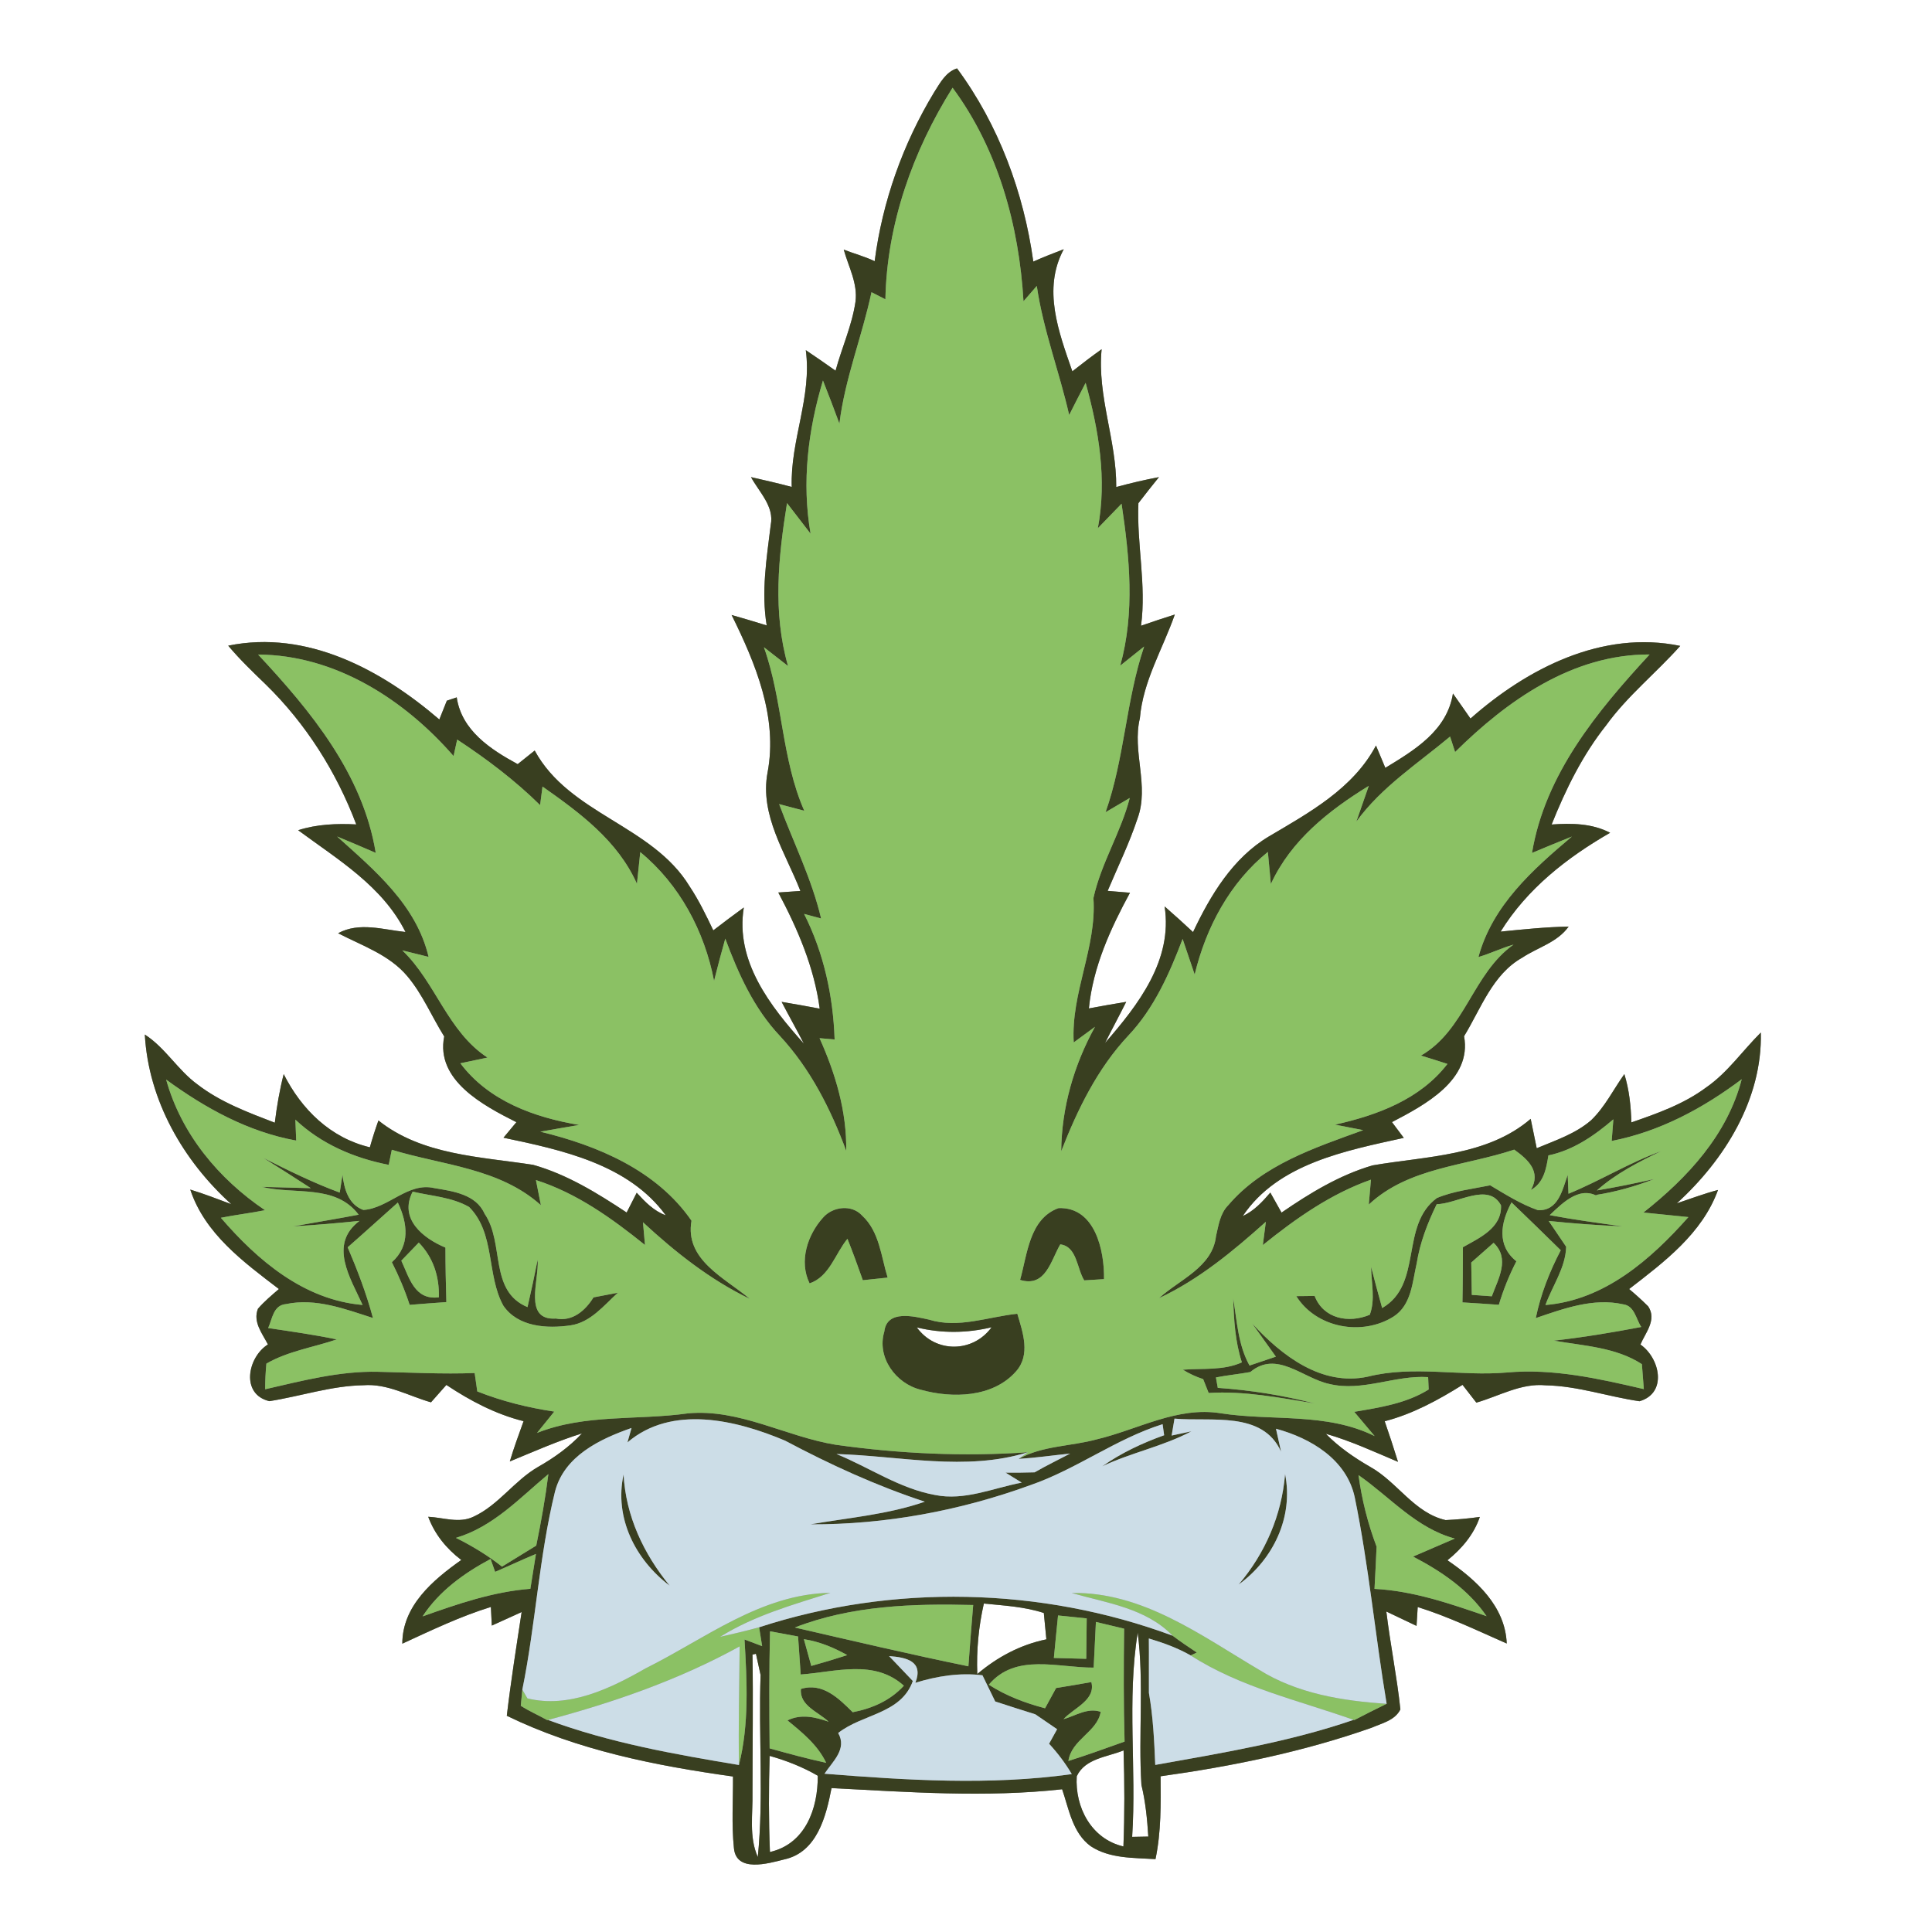 <?xml version="1.0" encoding="UTF-8" ?>
<!DOCTYPE svg PUBLIC "-//W3C//DTD SVG 1.1//EN" "http://www.w3.org/Graphics/SVG/1.1/DTD/svg11.dtd">
<svg width="250pt" height="250pt" viewBox="0 0 250 250" version="1.1" xmlns="http://www.w3.org/2000/svg">
<rect x="0" y="0" width="250" height="250" fill="#808080" stroke="none"/>
<g id="#ffffffff">
<path fill="#ffffff" opacity="1.00" d=" M 0.00 0.00 L 250.00 0.00 L 250.00 250.00 L 0.00 250.00 L 0.00 0.00 M 120.87 11.95 C 116.84 18.61 114.18 26.08 113.18 33.80 C 111.89 33.18 110.50 32.82 109.18 32.30 C 109.79 34.51 111.01 36.67 110.70 39.04 C 110.25 42.12 108.93 44.98 108.12 47.97 C 106.85 47.06 105.56 46.18 104.27 45.31 C 105.09 51.34 102.25 57.00 102.45 63.01 C 100.71 62.54 98.94 62.14 97.18 61.74 C 98.24 63.69 100.22 65.54 99.73 67.94 C 99.20 72.25 98.49 76.59 99.21 80.93 C 97.70 80.46 96.19 80.01 94.67 79.58 C 97.77 85.85 100.68 92.83 99.32 99.97 C 98.29 105.50 101.66 110.37 103.57 115.29 C 102.85 115.34 101.42 115.44 100.71 115.49 C 103.22 120.21 105.36 125.18 106.07 130.52 C 104.43 130.21 102.78 129.91 101.14 129.64 C 102.08 131.45 103.09 133.23 104.02 135.05 C 99.68 130.20 95.11 124.39 96.25 117.43 C 94.91 118.40 93.60 119.39 92.30 120.39 C 91.37 118.44 90.43 116.49 89.23 114.69 C 84.42 106.78 73.67 105.37 69.19 97.12 C 68.46 97.71 67.72 98.30 66.99 98.88 C 63.49 96.98 59.73 94.53 59.10 90.24 C 58.78 90.35 58.14 90.56 57.82 90.67 C 57.58 91.28 57.09 92.49 56.85 93.10 C 49.36 86.67 39.72 81.46 29.53 83.55 C 31.03 85.34 32.72 86.96 34.40 88.58 C 39.59 93.65 43.54 99.90 46.10 106.68 C 43.57 106.55 41.01 106.65 38.58 107.43 C 43.72 111.23 49.50 114.66 52.47 120.60 C 49.58 120.30 46.50 119.27 43.75 120.76 C 46.85 122.37 50.37 123.54 52.70 126.31 C 54.68 128.65 55.86 131.53 57.48 134.12 C 56.35 139.80 62.57 143.07 66.82 145.21 C 66.40 145.71 65.57 146.72 65.15 147.22 C 72.71 148.81 81.32 150.64 86.15 157.26 C 84.60 156.70 83.47 155.52 82.39 154.34 C 82.07 154.98 81.42 156.26 81.09 156.90 C 77.31 154.40 73.39 151.97 68.99 150.73 C 62.17 149.67 54.61 149.49 48.97 144.99 C 48.56 146.13 48.19 147.29 47.86 148.46 C 42.77 147.25 39.01 143.56 36.71 138.99 C 36.18 141.06 35.82 143.16 35.56 145.28 C 32.09 143.94 28.54 142.63 25.56 140.33 C 23.00 138.47 21.41 135.59 18.74 133.87 C 19.21 142.38 23.69 150.18 29.93 155.82 C 28.17 155.16 26.41 154.48 24.62 153.93 C 26.51 159.65 31.51 163.30 36.09 166.80 C 35.15 167.61 34.19 168.41 33.38 169.35 C 32.70 171.05 33.93 172.54 34.67 173.97 C 32.03 175.63 31.11 180.43 34.86 181.31 C 38.92 180.67 42.87 179.32 47.02 179.25 C 50.11 179.00 52.88 180.64 55.77 181.46 C 56.26 180.90 57.26 179.78 57.76 179.21 C 60.84 181.26 64.14 183.00 67.75 183.90 C 67.13 185.63 66.49 187.35 65.97 189.11 C 69.06 187.84 72.11 186.48 75.31 185.48 C 73.67 187.23 71.72 188.63 69.64 189.81 C 66.56 191.58 64.52 194.76 61.27 196.26 C 59.41 197.16 57.34 196.36 55.41 196.27 C 56.25 198.54 57.77 200.40 59.69 201.86 C 56.03 204.45 52.06 207.79 52.06 212.69 C 55.82 210.96 59.56 209.16 63.52 207.94 C 63.55 208.55 63.61 209.75 63.64 210.35 C 64.93 209.77 66.22 209.19 67.50 208.60 C 66.82 213.07 66.11 217.53 65.58 222.02 C 74.73 226.48 84.84 228.48 94.85 229.88 C 94.87 232.97 94.65 236.07 94.97 239.14 C 95.26 242.34 99.39 241.14 101.47 240.61 C 105.73 239.69 106.89 235.05 107.60 231.38 C 117.54 231.89 127.51 232.63 137.44 231.53 C 138.32 234.10 138.79 237.19 141.14 238.90 C 143.60 240.52 146.70 240.39 149.52 240.57 C 150.26 237.05 150.21 233.43 150.18 229.85 C 159.43 228.56 168.66 226.68 177.48 223.57 C 178.83 222.98 180.49 222.63 181.21 221.20 C 180.76 216.95 179.90 212.77 179.39 208.53 C 180.69 209.15 181.99 209.77 183.30 210.39 C 183.34 209.78 183.42 208.56 183.45 207.95 C 187.42 209.19 191.17 211.00 194.97 212.67 C 194.78 207.84 191.01 204.43 187.30 201.90 C 189.15 200.40 190.71 198.58 191.49 196.29 C 190.02 196.50 188.54 196.63 187.06 196.70 C 182.98 195.76 180.81 191.76 177.30 189.81 C 175.22 188.61 173.24 187.25 171.56 185.53 C 174.78 186.45 177.82 187.86 180.90 189.16 C 180.36 187.40 179.78 185.65 179.18 183.91 C 182.80 182.97 186.10 181.17 189.25 179.20 C 189.70 179.77 190.60 180.92 191.04 181.50 C 194.00 180.65 196.84 178.95 200.02 179.26 C 204.16 179.34 208.09 180.73 212.15 181.32 C 215.80 180.26 214.79 175.73 212.27 173.98 C 212.93 172.43 214.42 170.78 213.28 169.05 C 212.49 168.26 211.66 167.51 210.81 166.80 C 215.36 163.29 220.27 159.61 222.31 153.98 C 220.49 154.46 218.75 155.12 216.98 155.71 C 223.17 150.08 228.06 142.21 227.85 133.61 C 225.48 135.96 223.55 138.80 220.77 140.72 C 217.88 142.87 214.46 144.08 211.10 145.24 C 211.04 143.13 210.82 141.01 210.19 138.99 C 208.77 140.98 207.68 143.24 205.90 144.95 C 203.88 146.71 201.28 147.56 198.85 148.58 C 198.59 147.31 198.33 146.05 198.07 144.78 C 192.43 149.62 184.55 149.60 177.61 150.80 C 173.33 152.05 169.48 154.40 165.83 156.91 C 165.47 156.26 164.74 154.97 164.38 154.32 C 163.36 155.51 162.27 156.69 160.81 157.36 C 165.37 150.55 174.18 148.89 181.65 147.24 C 181.27 146.73 180.50 145.71 180.12 145.20 C 184.36 142.99 190.49 139.74 189.45 134.09 C 191.64 130.51 193.12 126.09 196.98 123.92 C 199.00 122.58 201.51 121.96 202.98 119.90 C 200.04 119.95 197.11 120.26 194.18 120.55 C 197.60 115.01 202.78 110.96 208.35 107.76 C 205.99 106.53 203.36 106.51 200.78 106.69 C 202.60 102.14 204.78 97.70 207.84 93.85 C 210.60 90.03 214.31 87.08 217.42 83.58 C 207.34 81.49 197.63 86.49 190.28 92.98 C 189.53 91.89 188.77 90.82 188.01 89.74 C 187.25 94.54 183.05 97.06 179.26 99.36 C 178.95 98.64 178.35 97.19 178.05 96.47 C 175.10 102.05 169.40 105.16 164.17 108.25 C 159.52 111.03 156.64 115.83 154.38 120.61 C 153.17 119.48 151.94 118.37 150.70 117.29 C 151.78 124.25 147.27 130.05 143.00 134.95 C 143.89 133.17 144.84 131.42 145.73 129.64 C 144.11 129.90 142.51 130.19 140.90 130.49 C 141.43 125.13 143.68 120.20 146.22 115.52 C 145.50 115.46 144.05 115.34 143.33 115.28 C 144.64 112.17 146.13 109.13 147.19 105.93 C 148.76 101.68 146.46 97.26 147.50 92.94 C 147.90 88.14 150.46 83.98 152.02 79.52 C 150.55 79.98 149.10 80.47 147.65 80.97 C 148.36 75.67 147.08 70.40 147.31 65.11 C 148.18 63.98 149.06 62.86 149.97 61.74 C 148.10 62.09 146.26 62.53 144.44 63.02 C 144.49 56.98 141.96 51.26 142.55 45.19 C 141.26 46.11 140.00 47.07 138.76 48.05 C 137.00 42.97 134.87 37.42 137.65 32.25 C 136.32 32.76 135.01 33.27 133.71 33.85 C 132.47 24.90 129.22 16.13 123.84 8.85 C 122.37 9.32 121.65 10.74 120.87 11.95 Z" />
<path fill="#ffffff" opacity="1.00" d=" M 118.64 171.77 C 121.83 172.55 125.12 172.52 128.31 171.75 C 125.89 175.07 121.06 175.11 118.64 171.77 Z" />
<path fill="#ffffff" opacity="1.00" d=" M 126.46 216.62 C 126.34 213.55 126.63 210.49 127.31 207.50 C 129.91 207.76 132.57 207.90 135.07 208.72 C 135.15 209.57 135.32 211.28 135.40 212.13 C 132.05 212.82 129.05 214.42 126.46 216.62 Z" />
<path fill="#ffffff" opacity="1.00" d=" M 146.50 237.69 C 147.08 228.90 145.81 219.96 147.22 211.26 C 148.05 217.80 147.29 224.40 147.70 230.97 C 148.23 233.16 148.45 235.40 148.59 237.65 C 148.07 237.66 147.02 237.68 146.50 237.69 Z" />
<path fill="#ffffff" opacity="1.00" d=" M 97.37 214.10 L 97.82 214.00 C 97.97 214.69 98.27 216.06 98.42 216.75 C 98.14 224.60 98.84 232.48 98.06 240.30 C 96.89 237.68 97.43 234.75 97.37 231.98 C 97.37 226.02 97.47 220.06 97.37 214.10 Z" />
<path fill="#ffffff" opacity="1.00" d=" M 139.33 229.85 C 140.40 227.53 143.30 227.36 145.39 226.50 C 145.52 230.64 145.53 234.79 145.37 238.93 C 141.23 237.97 139.08 233.87 139.33 229.85 Z" />
<path fill="#ffffff" opacity="1.00" d=" M 99.59 227.21 C 101.76 227.82 103.87 228.65 105.82 229.78 C 105.85 234.03 104.22 238.60 99.63 239.65 C 99.46 235.50 99.47 231.35 99.59 227.21 Z" />
</g>
<g id="#393f20ff">
<path fill="#393f20" opacity="1.00" d=" M 120.87 11.95 C 121.65 10.74 122.37 9.32 123.84 8.85 C 129.22 16.13 132.47 24.90 133.71 33.85 C 135.01 33.27 136.32 32.76 137.65 32.25 C 134.87 37.42 137.00 42.97 138.76 48.05 C 140.00 47.07 141.26 46.11 142.55 45.19 C 141.96 51.26 144.49 56.98 144.44 63.02 C 146.26 62.53 148.10 62.09 149.97 61.74 C 149.06 62.86 148.18 63.98 147.31 65.11 C 147.08 70.40 148.36 75.67 147.65 80.97 C 149.10 80.47 150.55 79.98 152.02 79.52 C 150.46 83.98 147.90 88.14 147.50 92.94 C 146.46 97.26 148.76 101.68 147.19 105.93 C 146.13 109.13 144.64 112.17 143.33 115.28 C 144.05 115.34 145.50 115.46 146.22 115.52 C 143.68 120.20 141.43 125.13 140.90 130.49 C 142.51 130.19 144.11 129.90 145.73 129.64 C 144.84 131.42 143.89 133.17 143.00 134.95 C 147.27 130.05 151.78 124.25 150.70 117.29 C 151.94 118.37 153.17 119.48 154.38 120.61 C 156.64 115.83 159.52 111.03 164.17 108.25 C 169.40 105.16 175.10 102.05 178.05 96.47 C 178.35 97.19 178.95 98.64 179.26 99.36 C 183.05 97.06 187.25 94.54 188.01 89.74 C 188.77 90.82 189.53 91.89 190.28 92.98 C 197.63 86.49 207.34 81.49 217.42 83.58 C 214.31 87.08 210.60 90.03 207.84 93.85 C 204.78 97.70 202.60 102.14 200.78 106.69 C 203.36 106.51 205.99 106.53 208.35 107.76 C 202.78 110.96 197.60 115.01 194.18 120.55 C 197.11 120.26 200.04 119.95 202.98 119.90 C 201.51 121.96 199.00 122.58 196.98 123.92 C 193.12 126.09 191.64 130.51 189.45 134.09 C 190.49 139.74 184.36 142.99 180.12 145.20 C 180.50 145.71 181.27 146.73 181.65 147.24 C 174.18 148.89 165.37 150.55 160.81 157.36 C 162.27 156.69 163.36 155.51 164.38 154.32 C 164.74 154.97 165.47 156.26 165.83 156.91 C 169.48 154.40 173.33 152.05 177.61 150.80 C 184.55 149.60 192.43 149.62 198.07 144.78 C 198.33 146.05 198.59 147.31 198.85 148.58 C 201.28 147.56 203.88 146.71 205.90 144.95 C 207.68 143.24 208.77 140.98 210.19 138.99 C 210.82 141.01 211.04 143.13 211.10 145.24 C 214.46 144.08 217.88 142.87 220.77 140.72 C 223.55 138.80 225.48 135.96 227.85 133.61 C 228.06 142.21 223.17 150.08 216.98 155.71 C 218.75 155.12 220.49 154.46 222.31 153.98 C 220.27 159.61 215.36 163.29 210.81 166.80 C 211.66 167.51 212.49 168.26 213.28 169.05 C 214.42 170.78 212.93 172.43 212.27 173.98 C 214.79 175.73 215.80 180.26 212.15 181.32 C 208.09 180.73 204.16 179.34 200.02 179.26 C 196.84 178.95 194.00 180.65 191.04 181.50 C 190.60 180.92 189.70 179.77 189.25 179.20 C 186.10 181.17 182.80 182.97 179.18 183.91 C 179.78 185.65 180.36 187.40 180.90 189.16 C 177.82 187.86 174.78 186.45 171.56 185.53 C 173.24 187.25 175.22 188.61 177.30 189.81 C 180.81 191.76 182.98 195.76 187.06 196.70 C 188.54 196.63 190.02 196.50 191.49 196.29 C 190.71 198.58 189.15 200.40 187.30 201.90 C 191.01 204.43 194.78 207.84 194.97 212.67 C 191.17 211.00 187.42 209.19 183.45 207.95 C 183.42 208.56 183.34 209.78 183.30 210.39 C 181.99 209.77 180.69 209.15 179.39 208.53 C 179.90 212.77 180.76 216.95 181.21 221.20 C 180.49 222.63 178.83 222.98 177.48 223.57 C 168.66 226.68 159.43 228.56 150.18 229.85 C 150.21 233.43 150.26 237.05 149.52 240.57 C 146.70 240.39 143.60 240.52 141.14 238.90 C 138.79 237.19 138.32 234.10 137.44 231.53 C 127.51 232.63 117.54 231.89 107.60 231.38 C 106.89 235.05 105.73 239.69 101.47 240.61 C 99.39 241.14 95.26 242.34 94.97 239.14 C 94.65 236.07 94.87 232.97 94.85 229.88 C 84.84 228.48 74.73 226.48 65.58 222.02 C 66.11 217.53 66.82 213.07 67.50 208.60 C 66.22 209.19 64.93 209.77 63.64 210.35 C 63.61 209.75 63.55 208.55 63.52 207.94 C 59.56 209.16 55.82 210.96 52.06 212.69 C 52.06 207.79 56.03 204.45 59.69 201.86 C 57.77 200.40 56.25 198.54 55.41 196.27 C 57.34 196.36 59.41 197.16 61.27 196.26 C 64.52 194.76 66.56 191.58 69.64 189.81 C 71.72 188.63 73.67 187.23 75.31 185.48 C 72.11 186.48 69.06 187.84 65.97 189.11 C 66.49 187.35 67.13 185.63 67.75 183.90 C 64.14 183.00 60.84 181.26 57.76 179.21 C 57.26 179.78 56.26 180.90 55.77 181.46 C 52.88 180.64 50.11 179.00 47.02 179.25 C 42.87 179.32 38.92 180.67 34.86 181.31 C 31.11 180.43 32.03 175.63 34.67 173.97 C 33.93 172.54 32.70 171.05 33.38 169.35 C 34.19 168.41 35.15 167.61 36.09 166.80 C 31.51 163.30 26.51 159.65 24.62 153.93 C 26.41 154.48 28.17 155.16 29.93 155.82 C 23.69 150.18 19.21 142.38 18.74 133.87 C 21.41 135.59 23.00 138.47 25.56 140.33 C 28.54 142.63 32.09 143.94 35.56 145.28 C 35.82 143.16 36.18 141.06 36.71 138.99 C 39.01 143.56 42.77 147.25 47.86 148.46 C 48.19 147.29 48.56 146.13 48.97 144.99 C 54.61 149.49 62.17 149.67 68.99 150.73 C 73.39 151.97 77.31 154.40 81.09 156.90 C 81.42 156.26 82.07 154.98 82.39 154.34 C 83.47 155.52 84.60 156.70 86.15 157.26 C 81.32 150.64 72.71 148.81 65.15 147.22 C 65.57 146.72 66.40 145.71 66.82 145.21 C 62.57 143.07 56.35 139.80 57.48 134.12 C 55.86 131.53 54.68 128.65 52.70 126.31 C 50.37 123.54 46.85 122.37 43.75 120.76 C 46.50 119.27 49.58 120.30 52.47 120.60 C 49.50 114.66 43.72 111.23 38.58 107.43 C 41.01 106.65 43.57 106.55 46.10 106.68 C 43.54 99.90 39.59 93.65 34.40 88.58 C 32.72 86.96 31.03 85.34 29.53 83.55 C 39.72 81.46 49.36 86.67 56.85 93.10 C 57.09 92.49 57.58 91.28 57.82 90.67 C 58.14 90.56 58.78 90.35 59.10 90.24 C 59.73 94.53 63.49 96.98 66.99 98.88 C 67.72 98.30 68.46 97.71 69.19 97.12 C 73.67 105.37 84.42 106.78 89.23 114.69 C 90.43 116.49 91.37 118.44 92.30 120.39 C 93.60 119.39 94.91 118.40 96.25 117.43 C 95.11 124.39 99.68 130.20 104.02 135.05 C 103.09 133.23 102.08 131.45 101.14 129.64 C 102.78 129.91 104.43 130.21 106.07 130.52 C 105.36 125.18 103.22 120.21 100.71 115.49 C 101.42 115.44 102.85 115.34 103.57 115.29 C 101.66 110.37 98.29 105.50 99.32 99.97 C 100.68 92.83 97.77 85.85 94.67 79.58 C 96.19 80.01 97.70 80.46 99.21 80.93 C 98.49 76.59 99.20 72.25 99.73 67.94 C 100.22 65.54 98.24 63.69 97.18 61.74 C 98.94 62.14 100.71 62.54 102.45 63.01 C 102.25 57.00 105.09 51.34 104.27 45.31 C 105.56 46.18 106.85 47.06 108.12 47.97 C 108.93 44.98 110.25 42.12 110.70 39.04 C 111.01 36.67 109.79 34.51 109.18 32.30 C 110.50 32.82 111.89 33.18 113.18 33.80 C 114.18 26.08 116.84 18.61 120.87 11.95 M 123.26 11.35 C 118.12 19.55 114.76 28.99 114.57 38.73 C 114.12 38.50 113.22 38.04 112.77 37.81 C 111.56 43.52 109.33 48.99 108.62 54.82 C 107.93 52.95 107.23 51.09 106.49 49.24 C 104.56 55.67 103.73 62.41 104.89 69.06 C 103.87 67.74 102.86 66.42 101.84 65.10 C 100.71 72.09 99.98 79.26 101.97 86.18 C 100.92 85.37 99.88 84.56 98.85 83.75 C 101.31 90.64 101.11 98.18 104.07 104.91 C 103.25 104.70 101.63 104.27 100.82 104.05 C 102.65 108.98 105.04 113.71 106.25 118.85 C 105.70 118.70 104.60 118.40 104.05 118.26 C 106.60 123.31 107.81 128.88 108.00 134.51 C 107.51 134.47 106.53 134.39 106.05 134.34 C 108.12 138.94 109.58 143.84 109.50 148.92 C 107.50 143.53 104.87 138.31 100.93 134.06 C 97.56 130.50 95.54 126.00 93.85 121.46 C 93.34 123.27 92.86 125.09 92.40 126.92 C 91.16 120.50 87.94 114.44 82.85 110.26 C 82.74 111.29 82.52 113.34 82.42 114.36 C 79.93 108.79 75.04 105.18 70.20 101.78 C 70.13 102.38 69.97 103.58 69.89 104.18 C 66.63 100.97 62.98 98.21 59.16 95.70 C 59.04 96.24 58.81 97.30 58.69 97.83 C 52.33 90.52 43.38 84.75 33.40 84.70 C 40.23 92.02 46.95 100.16 48.62 110.36 C 46.96 109.65 45.30 108.93 43.62 108.24 C 48.51 112.64 53.87 117.10 55.46 123.82 C 54.33 123.54 53.19 123.26 52.06 122.98 C 56.39 127.13 57.91 133.47 63.08 136.85 C 62.20 137.03 60.45 137.41 59.57 137.59 C 63.23 142.47 69.15 144.60 74.95 145.57 C 73.27 145.85 71.60 146.14 69.92 146.44 C 77.36 148.24 84.98 151.44 89.48 157.96 C 88.58 163.03 93.79 165.35 97.02 168.07 C 91.88 165.59 87.37 162.02 83.20 158.16 C 83.27 158.90 83.40 160.36 83.46 161.10 C 79.17 157.65 74.64 154.39 69.35 152.70 C 69.56 153.78 69.77 154.86 69.99 155.95 C 64.62 151.13 57.27 150.79 50.70 148.78 C 50.60 149.27 50.40 150.24 50.30 150.73 C 45.82 149.86 41.56 148.03 38.22 144.88 C 38.25 145.56 38.30 146.91 38.33 147.59 C 32.10 146.46 26.55 143.39 21.50 139.70 C 23.46 146.75 28.30 152.55 34.29 156.60 C 32.40 156.98 30.48 157.20 28.58 157.58 C 33.33 163.10 39.35 168.22 46.92 168.86 C 45.36 165.40 42.47 161.03 46.52 157.98 C 43.66 158.28 40.80 158.52 37.93 158.69 C 40.75 158.18 43.59 157.72 46.41 157.18 C 43.38 153.18 38.15 154.63 33.88 153.58 C 35.99 153.63 38.10 153.70 40.22 153.75 C 38.19 152.42 36.14 151.13 34.09 149.84 C 37.32 151.46 40.56 153.07 43.96 154.32 C 44.05 153.75 44.23 152.59 44.32 152.02 C 44.54 153.85 45.08 155.86 47.02 156.57 C 50.29 156.35 52.78 152.94 56.20 153.74 C 58.59 154.14 61.59 154.53 62.70 157.05 C 65.33 160.87 63.23 167.05 68.26 169.14 C 68.73 167.10 69.17 165.06 69.57 163.01 C 69.79 165.61 67.66 170.90 71.93 170.62 C 74.09 171.04 75.75 169.58 76.80 167.88 C 77.85 167.67 78.90 167.49 79.95 167.28 C 78.13 168.93 76.42 171.12 73.83 171.50 C 70.80 171.94 67.03 171.73 65.13 168.95 C 62.93 164.95 64.11 159.60 60.70 156.18 C 58.48 154.91 55.84 154.77 53.40 154.20 C 51.59 157.71 54.72 160.22 57.64 161.44 C 57.64 163.79 57.69 166.14 57.76 168.49 C 56.18 168.60 54.59 168.72 53.01 168.85 C 52.39 166.95 51.61 165.11 50.71 163.33 C 53.11 161.19 52.74 158.27 51.48 155.61 C 49.31 157.54 47.17 159.49 44.99 161.40 C 46.26 164.38 47.42 167.41 48.26 170.55 C 44.65 169.39 40.85 167.93 37.00 168.75 C 35.36 168.89 35.24 170.66 34.70 171.85 C 37.67 172.29 40.64 172.71 43.58 173.32 C 40.55 174.35 37.28 174.83 34.47 176.45 C 34.37 177.55 34.31 178.66 34.31 179.77 C 39.12 178.67 43.97 177.39 48.94 177.51 C 53.10 177.60 57.26 177.83 61.42 177.67 C 61.50 178.27 61.68 179.46 61.76 180.05 C 64.97 181.32 68.31 182.15 71.72 182.66 C 71.16 183.35 70.04 184.73 69.49 185.42 C 75.74 182.94 82.50 183.81 89.01 182.89 C 95.70 182.27 101.69 185.90 108.13 186.95 C 116.38 188.11 124.70 188.50 133.01 187.92 C 124.96 190.43 116.46 188.39 108.24 188.15 C 112.50 189.89 116.40 192.62 120.99 193.45 C 124.81 194.23 128.52 192.55 132.21 191.85 C 131.69 191.53 130.64 190.88 130.12 190.56 C 131.37 190.57 132.62 190.56 133.88 190.52 C 135.38 189.65 136.95 188.90 138.48 188.09 C 136.25 188.32 134.04 188.64 131.81 188.78 C 134.93 187.05 138.59 187.17 141.96 186.24 C 147.26 184.98 152.35 181.96 157.98 182.88 C 164.63 183.91 171.64 182.74 177.88 185.83 C 177.00 184.78 176.12 183.73 175.24 182.69 C 178.54 182.13 181.98 181.61 184.87 179.80 C 184.85 179.40 184.82 178.60 184.80 178.20 C 180.49 177.92 176.29 180.13 172.00 179.08 C 168.54 178.33 165.21 174.68 161.79 177.54 C 160.31 177.81 158.81 177.95 157.34 178.24 C 157.40 178.58 157.52 179.25 157.58 179.59 C 161.79 179.88 165.98 180.54 170.08 181.60 C 165.55 180.87 161.01 179.96 156.40 180.25 C 156.22 179.81 155.87 178.91 155.69 178.46 C 154.77 178.16 153.89 177.75 153.06 177.24 C 155.61 177.04 158.30 177.37 160.70 176.29 C 159.83 173.62 159.66 170.81 159.58 168.03 C 160.07 170.96 160.21 174.05 161.69 176.70 C 162.55 176.42 164.25 175.84 165.10 175.55 C 164.07 174.12 163.05 172.69 162.03 171.26 C 165.82 175.39 171.01 179.43 176.99 178.14 C 182.93 176.65 188.99 178.13 195.00 177.60 C 201.00 177.06 206.91 178.40 212.71 179.75 C 212.62 178.68 212.54 177.60 212.46 176.52 C 209.10 174.33 204.92 174.15 201.07 173.48 C 204.86 173.05 208.63 172.43 212.38 171.71 C 211.70 170.70 211.51 168.97 210.05 168.78 C 206.18 167.91 202.35 169.33 198.73 170.56 C 199.36 167.48 200.51 164.56 201.96 161.78 C 199.84 159.71 197.73 157.63 195.59 155.59 C 194.19 158.18 193.64 161.15 196.22 163.21 C 195.29 165.01 194.53 166.90 193.95 168.84 C 192.37 168.73 190.81 168.62 189.24 168.53 C 189.29 166.15 189.29 163.77 189.30 161.39 C 191.44 160.18 194.36 158.90 194.23 155.97 C 192.60 152.92 188.58 155.79 185.91 155.82 C 184.73 158.25 183.74 160.80 183.32 163.48 C 182.76 165.90 182.65 168.87 180.33 170.36 C 176.28 172.92 170.34 171.87 167.74 167.72 C 168.53 167.70 169.32 167.72 170.11 167.69 C 171.25 170.65 174.50 171.28 177.25 170.13 C 177.99 168.15 177.44 165.99 177.42 163.93 C 177.88 165.71 178.35 167.49 178.85 169.26 C 184.17 166.19 181.11 158.56 185.94 155.02 C 188.13 154.11 190.52 153.85 192.83 153.38 C 194.83 154.57 196.81 155.83 199.02 156.60 C 201.66 156.70 202.17 153.96 202.86 152.03 C 202.89 152.64 202.94 153.86 202.96 154.47 C 207.04 152.80 210.81 150.46 214.96 148.95 C 212.03 150.37 209.10 151.85 206.64 154.04 C 209.12 153.63 211.59 153.12 214.04 152.57 C 211.60 153.52 209.08 154.23 206.50 154.63 L 207.15 155.07 C 204.64 153.21 202.32 155.53 200.53 157.24 C 203.66 157.83 206.81 158.25 209.97 158.69 C 206.77 158.56 203.58 158.32 200.40 157.99 C 200.96 158.82 202.09 160.49 202.66 161.33 C 202.59 164.04 200.88 166.38 199.98 168.87 C 207.63 168.24 213.62 162.97 218.48 157.49 C 216.54 157.29 214.60 157.10 212.66 156.90 C 218.36 152.40 223.51 146.86 225.38 139.65 C 220.36 143.42 214.77 146.43 208.55 147.64 C 208.61 146.94 208.71 145.54 208.77 144.84 C 206.31 146.95 203.58 148.84 200.36 149.51 C 200.09 151.23 199.76 153.06 198.10 153.98 C 199.44 151.62 197.77 150.07 195.94 148.76 C 189.57 150.90 182.29 151.04 177.12 155.87 C 177.19 155.07 177.33 153.46 177.40 152.65 C 172.19 154.48 167.67 157.68 163.41 161.11 C 163.51 160.35 163.71 158.85 163.80 158.10 C 159.58 161.88 155.15 165.56 149.98 167.98 C 152.63 165.57 156.90 163.97 157.35 159.96 C 157.68 158.56 157.87 157.03 158.93 155.96 C 163.40 150.71 170.13 148.52 176.40 146.24 C 175.49 146.06 173.66 145.71 172.75 145.53 C 178.21 144.31 183.77 142.26 187.30 137.67 C 186.16 137.30 185.01 136.94 183.87 136.59 C 189.60 133.31 190.56 125.98 195.85 122.23 C 194.31 122.67 192.85 123.39 191.31 123.84 C 193.12 117.16 198.33 112.53 203.40 108.25 C 201.67 108.94 199.95 109.65 198.24 110.37 C 199.94 100.17 206.67 92.05 213.46 84.69 C 203.53 84.64 195.06 90.61 188.29 97.31 C 188.13 96.81 187.80 95.81 187.64 95.31 C 183.45 98.81 178.77 101.83 175.51 106.31 C 176.04 104.77 176.58 103.23 177.12 101.69 C 171.95 104.87 167.05 108.73 164.45 114.39 C 164.36 113.35 164.16 111.28 164.06 110.24 C 159.13 114.23 156.06 120.00 154.59 126.10 C 154.07 124.57 153.55 123.03 153.03 121.50 C 151.32 125.99 149.34 130.48 146.00 134.01 C 142.00 138.28 139.43 143.57 137.32 148.97 C 137.37 143.31 138.97 137.81 141.69 132.87 C 140.78 133.55 139.86 134.22 138.94 134.89 C 138.56 128.47 141.93 122.61 141.49 116.21 C 142.47 111.72 145.04 107.73 146.19 103.26 C 145.40 103.72 143.84 104.64 143.06 105.10 C 145.52 98.14 145.69 90.65 148.05 83.66 C 147.02 84.48 145.99 85.31 144.96 86.13 C 146.87 79.25 146.17 72.14 145.13 65.18 C 144.10 66.23 143.08 67.29 142.06 68.35 C 143.26 62.02 142.18 55.66 140.48 49.54 C 139.76 50.92 139.05 52.31 138.35 53.70 C 137.08 48.10 134.99 42.70 134.16 37.00 C 133.59 37.66 133.01 38.32 132.44 38.98 C 131.87 29.20 129.15 19.30 123.26 11.35 M 51.93 163.13 C 52.96 165.33 53.64 168.28 56.79 167.87 C 56.86 165.19 56.07 162.72 54.19 160.79 C 53.63 161.38 52.50 162.54 51.93 163.13 M 190.38 163.37 C 190.40 164.76 190.43 166.16 190.45 167.56 C 191.10 167.60 192.39 167.69 193.04 167.74 C 193.86 165.49 195.44 162.88 193.27 160.82 C 192.31 161.67 191.34 162.52 190.38 163.37 M 81.19 186.65 L 81.72 184.78 C 77.62 186.21 73.02 188.40 71.82 193.00 C 69.75 201.42 69.32 210.15 67.59 218.64 C 67.52 219.34 67.45 220.03 67.39 220.73 C 68.49 221.43 69.69 221.96 70.83 222.59 L 70.91 222.56 C 78.88 225.51 87.27 227.00 95.62 228.39 C 96.95 223.08 96.66 217.56 96.34 212.15 C 96.91 212.37 98.05 212.80 98.62 213.01 C 98.52 212.40 98.33 211.18 98.23 210.57 C 115.50 204.94 134.72 205.34 151.74 211.66 C 152.75 212.43 153.81 213.13 154.87 213.84 C 154.67 213.94 154.27 214.12 154.07 214.21 C 152.37 213.24 150.53 212.58 148.66 212.02 C 148.69 214.36 148.65 216.71 148.67 219.06 C 149.21 222.14 149.36 225.26 149.49 228.38 C 158.13 226.83 166.83 225.41 175.15 222.55 L 175.24 222.58 C 176.63 221.86 178.02 221.15 179.43 220.47 C 177.94 211.58 177.12 202.57 175.30 193.74 C 174.25 188.85 169.60 186.09 165.11 184.88 C 165.28 185.62 165.60 187.11 165.77 187.85 C 163.38 182.52 156.67 184.00 151.98 183.57 C 151.89 184.12 151.71 185.21 151.61 185.76 L 154.17 185.21 C 150.51 187.16 146.38 187.96 142.63 189.74 C 145.08 188.01 147.82 186.73 150.64 185.72 C 150.59 185.37 150.49 184.65 150.44 184.29 C 144.41 186.18 139.31 190.11 133.35 192.17 C 124.25 195.49 114.55 197.29 104.86 197.25 C 109.82 196.39 114.88 195.98 119.67 194.32 C 113.40 192.26 107.41 189.51 101.59 186.42 C 95.28 183.75 86.94 181.73 81.19 186.65 M 58.99 199.00 C 61.10 200.04 63.11 201.27 64.96 202.72 C 66.44 201.82 67.91 200.91 69.39 200.00 C 70.02 196.93 70.57 193.85 70.96 190.75 C 67.23 193.86 63.81 197.58 58.99 199.00 M 175.79 190.88 C 176.22 194.05 177.00 197.15 178.13 200.14 C 178.04 201.96 177.97 203.78 177.86 205.60 C 182.89 205.86 187.64 207.51 192.36 209.13 C 189.99 205.68 186.50 203.32 182.85 201.42 C 184.65 200.64 186.45 199.87 188.25 199.09 C 183.24 197.74 179.89 193.73 175.79 190.88 M 64.07 203.40 C 63.92 202.98 63.63 202.15 63.48 201.73 C 60.06 203.56 56.84 205.86 54.68 209.16 C 59.21 207.55 63.79 205.97 68.63 205.59 C 68.87 204.09 69.11 202.58 69.35 201.08 C 67.57 201.82 65.84 202.64 64.07 203.40 M 102.85 210.60 C 110.33 212.32 117.79 214.08 125.31 215.62 C 125.50 212.97 125.71 210.33 125.93 207.69 C 118.18 207.49 110.16 207.75 102.85 210.60 M 126.46 216.62 C 129.05 214.42 132.05 212.82 135.40 212.13 C 135.32 211.28 135.15 209.57 135.07 208.72 C 132.57 207.90 129.91 207.76 127.31 207.50 C 126.63 210.49 126.34 213.55 126.46 216.62 M 136.91 209.04 C 136.72 210.87 136.55 212.70 136.37 214.54 C 137.76 214.57 139.16 214.61 140.56 214.65 C 140.58 212.91 140.60 211.16 140.62 209.42 C 139.38 209.29 138.14 209.17 136.91 209.04 M 141.81 209.88 C 141.71 211.84 141.62 213.82 141.52 215.79 C 136.92 215.82 131.43 213.86 127.95 218.00 C 130.18 219.44 132.67 220.38 135.23 221.05 C 135.59 220.39 136.30 219.09 136.66 218.43 C 138.18 218.19 139.70 217.93 141.22 217.66 C 141.82 220.00 138.93 221.01 137.62 222.46 C 139.18 222.02 140.74 220.93 142.43 221.51 C 141.99 224.13 138.65 225.08 138.25 227.87 C 140.69 227.10 143.10 226.22 145.52 225.36 C 145.38 220.49 145.40 215.62 145.46 210.75 C 144.24 210.46 143.02 210.17 141.81 209.88 M 99.64 211.09 C 99.52 216.14 99.54 221.19 99.59 226.24 C 102.02 226.91 104.44 227.58 106.91 228.11 C 105.81 225.80 103.83 224.20 101.90 222.62 C 103.65 221.75 105.49 222.18 107.22 222.79 C 105.92 221.52 103.43 220.73 103.64 218.55 C 106.45 217.68 108.53 219.77 110.34 221.56 C 112.85 221.08 115.21 220.05 116.96 218.13 C 113.12 214.68 108.16 216.34 103.61 216.68 C 103.49 215.04 103.38 213.40 103.27 211.76 C 102.06 211.54 100.85 211.32 99.64 211.09 M 104.02 212.11 C 104.26 212.97 104.74 214.71 104.98 215.57 C 106.54 215.14 108.09 214.67 109.63 214.17 C 107.88 213.19 106.01 212.41 104.02 212.11 M 146.50 237.69 C 147.02 237.68 148.07 237.66 148.59 237.65 C 148.45 235.40 148.23 233.16 147.70 230.97 C 147.29 224.40 148.05 217.80 147.22 211.26 C 145.81 219.96 147.08 228.90 146.50 237.69 M 97.37 214.10 C 97.47 220.06 97.37 226.02 97.37 231.98 C 97.43 234.75 96.89 237.68 98.06 240.30 C 98.84 232.48 98.14 224.60 98.42 216.75 C 98.27 216.06 97.97 214.69 97.82 214.00 L 97.37 214.10 M 115.05 214.30 C 116.07 215.38 117.09 216.45 118.12 217.52 C 116.60 221.80 111.60 221.76 108.46 224.25 C 109.65 226.33 107.74 227.93 106.69 229.52 C 117.32 230.36 128.10 231.05 138.69 229.57 C 137.85 228.15 136.86 226.84 135.75 225.64 C 136.09 225.01 136.44 224.38 136.79 223.76 C 135.84 223.12 134.91 222.47 133.97 221.83 C 132.24 221.29 130.51 220.74 128.78 220.17 C 128.22 219.04 127.67 217.91 127.13 216.78 C 124.19 216.42 121.27 216.88 118.45 217.75 C 119.53 214.98 117.33 214.46 115.05 214.30 M 139.33 229.85 C 139.08 233.87 141.23 237.97 145.37 238.93 C 145.53 234.79 145.52 230.64 145.39 226.50 C 143.30 227.36 140.40 227.53 139.33 229.85 M 99.59 227.21 C 99.47 231.35 99.46 235.50 99.63 239.65 C 104.22 238.60 105.85 234.03 105.82 229.78 C 103.87 228.65 101.76 227.82 99.59 227.21 Z" />
<path fill="#393f20" opacity="1.00" d=" M 106.50 157.56 C 107.75 156.12 110.23 155.81 111.57 157.31 C 113.79 159.35 114.02 162.59 114.86 165.32 C 113.79 165.44 112.72 165.55 111.65 165.66 C 111.02 163.86 110.36 162.07 109.66 160.30 C 108.06 162.24 107.35 165.18 104.76 166.07 C 103.36 163.21 104.48 159.80 106.50 157.56 Z" />
<path fill="#393f20" opacity="1.00" d=" M 132.00 165.62 C 132.94 162.31 133.19 157.71 136.97 156.33 C 141.70 156.15 142.92 161.81 142.86 165.52 C 142.22 165.56 140.94 165.64 140.30 165.68 C 139.33 164.14 139.38 161.30 137.20 161.02 C 135.96 163.14 135.31 166.63 132.00 165.62 Z" />
<path fill="#393f20" opacity="1.00" d=" M 114.43 172.30 C 114.76 169.43 118.29 170.34 120.22 170.76 C 124.02 171.94 127.85 170.39 131.64 170.00 C 132.35 172.40 133.39 175.31 131.47 177.46 C 128.48 180.86 123.21 180.97 119.14 179.83 C 115.91 179.04 113.42 175.64 114.43 172.30 M 118.64 171.77 C 121.06 175.11 125.89 175.07 128.31 171.75 C 125.12 172.52 121.83 172.55 118.64 171.77 Z" />
<path fill="#393f20" opacity="1.00" d=" M 80.69 190.79 C 80.98 196.19 83.28 201.05 86.66 205.19 C 82.22 201.84 79.46 196.41 80.69 190.79 Z" />
<path fill="#393f20" opacity="1.00" d=" M 160.28 205.04 C 163.73 200.97 165.85 196.07 166.29 190.74 C 167.40 196.30 164.76 201.79 160.28 205.04 Z" />
</g>
<g id="#8bc164ff">
<path fill="#8bc164" opacity="1.00" d=" M 123.26 11.35 C 129.15 19.30 131.87 29.20 132.44 38.98 C 133.01 38.32 133.59 37.66 134.16 37.00 C 134.99 42.70 137.08 48.10 138.35 53.70 C 139.05 52.31 139.76 50.92 140.48 49.54 C 142.18 55.66 143.26 62.02 142.06 68.35 C 143.08 67.29 144.10 66.23 145.13 65.18 C 146.17 72.14 146.87 79.25 144.96 86.13 C 145.99 85.31 147.02 84.48 148.05 83.66 C 145.69 90.65 145.52 98.14 143.06 105.10 C 143.84 104.64 145.40 103.72 146.19 103.26 C 145.04 107.73 142.47 111.72 141.49 116.21 C 141.93 122.61 138.56 128.47 138.94 134.89 C 139.86 134.22 140.78 133.55 141.69 132.87 C 138.97 137.81 137.37 143.31 137.32 148.97 C 139.43 143.57 142.00 138.28 146.00 134.01 C 149.34 130.48 151.32 125.99 153.03 121.50 C 153.55 123.03 154.07 124.57 154.59 126.10 C 156.06 120.00 159.13 114.23 164.06 110.24 C 164.16 111.28 164.36 113.35 164.45 114.39 C 167.05 108.73 171.95 104.87 177.12 101.69 C 176.58 103.23 176.04 104.77 175.51 106.31 C 178.77 101.83 183.45 98.81 187.64 95.31 C 187.80 95.81 188.13 96.81 188.29 97.31 C 195.06 90.61 203.53 84.64 213.46 84.69 C 206.67 92.05 199.94 100.17 198.24 110.37 C 199.95 109.65 201.67 108.94 203.40 108.25 C 198.33 112.53 193.12 117.16 191.31 123.84 C 192.85 123.39 194.31 122.67 195.85 122.23 C 190.56 125.98 189.60 133.31 183.87 136.59 C 185.01 136.94 186.16 137.30 187.30 137.67 C 183.77 142.26 178.21 144.31 172.75 145.53 C 173.66 145.71 175.49 146.06 176.40 146.24 C 170.13 148.52 163.40 150.71 158.93 155.96 C 157.87 157.03 157.68 158.56 157.35 159.96 C 156.90 163.97 152.63 165.57 149.98 167.98 C 155.15 165.56 159.58 161.88 163.80 158.10 C 163.71 158.85 163.51 160.35 163.41 161.11 C 167.67 157.68 172.19 154.48 177.40 152.65 C 177.33 153.46 177.19 155.07 177.12 155.87 C 182.29 151.04 189.57 150.90 195.94 148.76 C 197.77 150.07 199.44 151.62 198.10 153.98 C 199.76 153.06 200.09 151.23 200.36 149.51 C 203.58 148.84 206.31 146.95 208.77 144.84 C 208.71 145.54 208.61 146.94 208.55 147.64 C 214.77 146.43 220.36 143.42 225.38 139.65 C 223.51 146.86 218.36 152.40 212.66 156.90 C 214.60 157.10 216.54 157.29 218.48 157.49 C 213.62 162.97 207.63 168.24 199.98 168.87 C 200.88 166.38 202.59 164.04 202.66 161.33 C 202.09 160.49 200.96 158.82 200.40 157.99 C 203.58 158.32 206.77 158.56 209.97 158.69 C 206.81 158.25 203.66 157.83 200.53 157.24 C 202.32 155.53 204.64 153.21 207.15 155.07 L 206.50 154.63 C 209.08 154.23 211.60 153.52 214.04 152.57 C 211.59 153.12 209.12 153.63 206.64 154.04 C 209.10 151.85 212.03 150.37 214.96 148.95 C 210.81 150.46 207.04 152.80 202.96 154.47 C 202.94 153.86 202.89 152.64 202.86 152.03 C 202.17 153.96 201.66 156.70 199.02 156.60 C 196.81 155.83 194.83 154.57 192.83 153.38 C 190.52 153.85 188.13 154.11 185.94 155.02 C 181.11 158.56 184.17 166.19 178.85 169.26 C 178.35 167.49 177.88 165.71 177.42 163.93 C 177.44 165.99 177.99 168.15 177.25 170.13 C 174.50 171.28 171.25 170.65 170.11 167.69 C 169.32 167.72 168.53 167.70 167.74 167.72 C 170.34 171.87 176.28 172.92 180.33 170.36 C 182.65 168.87 182.76 165.90 183.32 163.48 C 183.74 160.80 184.73 158.25 185.91 155.82 C 188.58 155.79 192.60 152.92 194.23 155.97 C 194.36 158.90 191.44 160.18 189.30 161.39 C 189.29 163.77 189.29 166.15 189.24 168.53 C 190.81 168.62 192.37 168.73 193.95 168.84 C 194.53 166.90 195.29 165.01 196.22 163.21 C 193.64 161.15 194.19 158.18 195.59 155.59 C 197.73 157.63 199.84 159.71 201.96 161.78 C 200.51 164.56 199.36 167.48 198.73 170.56 C 202.35 169.33 206.18 167.91 210.05 168.78 C 211.51 168.97 211.70 170.70 212.38 171.71 C 208.63 172.43 204.86 173.05 201.07 173.48 C 204.92 174.15 209.10 174.33 212.46 176.52 C 212.54 177.60 212.62 178.68 212.71 179.75 C 206.91 178.40 201.00 177.06 195.00 177.60 C 188.99 178.13 182.93 176.65 176.99 178.14 C 171.01 179.43 165.82 175.39 162.03 171.26 C 163.05 172.69 164.07 174.12 165.10 175.55 C 164.25 175.84 162.55 176.42 161.69 176.70 C 160.21 174.05 160.07 170.96 159.58 168.03 C 159.66 170.81 159.83 173.62 160.70 176.29 C 158.30 177.37 155.61 177.04 153.06 177.24 C 153.89 177.75 154.77 178.16 155.69 178.46 C 155.87 178.91 156.22 179.81 156.40 180.25 C 161.01 179.96 165.55 180.87 170.08 181.60 C 165.98 180.54 161.79 179.88 157.58 179.59 C 157.52 179.25 157.40 178.58 157.34 178.24 C 158.81 177.95 160.31 177.81 161.79 177.54 C 165.21 174.68 168.54 178.33 172.00 179.08 C 176.29 180.13 180.49 177.92 184.80 178.20 C 184.82 178.60 184.85 179.40 184.87 179.80 C 181.98 181.61 178.54 182.13 175.24 182.69 C 176.12 183.73 177.00 184.78 177.88 185.83 C 171.64 182.74 164.63 183.91 157.98 182.88 C 152.35 181.96 147.26 184.98 141.96 186.24 C 138.59 187.17 134.93 187.05 131.81 188.78 L 133.01 187.92 C 124.70 188.50 116.38 188.11 108.13 186.95 C 101.69 185.90 95.70 182.27 89.01 182.89 C 82.50 183.81 75.74 182.94 69.49 185.42 C 70.04 184.73 71.16 183.35 71.72 182.66 C 68.31 182.15 64.97 181.32 61.76 180.05 C 61.68 179.46 61.50 178.27 61.42 177.67 C 57.26 177.83 53.10 177.60 48.94 177.51 C 43.97 177.39 39.12 178.67 34.31 179.77 C 34.31 178.66 34.37 177.55 34.47 176.45 C 37.28 174.83 40.55 174.35 43.58 173.32 C 40.64 172.71 37.67 172.29 34.70 171.85 C 35.24 170.66 35.36 168.89 37.00 168.75 C 40.85 167.93 44.65 169.39 48.26 170.55 C 47.42 167.41 46.26 164.38 44.99 161.40 C 47.17 159.49 49.31 157.54 51.48 155.61 C 52.74 158.27 53.11 161.19 50.71 163.33 C 51.61 165.11 52.39 166.95 53.01 168.85 C 54.59 168.72 56.18 168.60 57.76 168.49 C 57.69 166.14 57.64 163.79 57.64 161.44 C 54.72 160.22 51.59 157.71 53.40 154.20 C 55.84 154.77 58.48 154.91 60.70 156.18 C 64.11 159.60 62.93 164.95 65.13 168.95 C 67.03 171.73 70.80 171.94 73.83 171.50 C 76.42 171.12 78.13 168.93 79.95 167.28 C 78.90 167.49 77.85 167.67 76.80 167.88 C 75.75 169.58 74.09 171.04 71.93 170.62 C 67.66 170.90 69.79 165.61 69.57 163.01 C 69.17 165.06 68.73 167.10 68.26 169.14 C 63.23 167.05 65.33 160.87 62.70 157.05 C 61.59 154.53 58.59 154.14 56.20 153.74 C 52.78 152.94 50.29 156.35 47.02 156.57 C 45.08 155.86 44.54 153.85 44.32 152.02 C 44.23 152.59 44.05 153.75 43.96 154.32 C 40.56 153.07 37.32 151.46 34.09 149.84 C 36.14 151.13 38.19 152.42 40.22 153.75 C 38.10 153.70 35.99 153.63 33.88 153.58 C 38.15 154.63 43.38 153.18 46.41 157.18 C 43.59 157.72 40.75 158.18 37.93 158.69 C 40.80 158.52 43.66 158.28 46.52 157.98 C 42.47 161.03 45.36 165.40 46.92 168.86 C 39.35 168.22 33.33 163.10 28.58 157.58 C 30.48 157.20 32.40 156.98 34.29 156.60 C 28.30 152.55 23.46 146.75 21.50 139.70 C 26.55 143.39 32.10 146.46 38.33 147.59 C 38.30 146.91 38.25 145.56 38.22 144.88 C 41.56 148.03 45.82 149.86 50.30 150.73 C 50.40 150.24 50.60 149.27 50.70 148.78 C 57.27 150.79 64.62 151.13 69.99 155.95 C 69.77 154.86 69.56 153.78 69.35 152.70 C 74.64 154.39 79.17 157.65 83.46 161.10 C 83.40 160.36 83.27 158.90 83.20 158.16 C 87.37 162.02 91.88 165.59 97.02 168.07 C 93.79 165.35 88.58 163.03 89.48 157.96 C 84.98 151.44 77.36 148.24 69.92 146.44 C 71.60 146.14 73.27 145.85 74.95 145.57 C 69.15 144.60 63.23 142.47 59.57 137.59 C 60.45 137.41 62.20 137.03 63.08 136.85 C 57.91 133.47 56.39 127.13 52.06 122.98 C 53.19 123.26 54.33 123.54 55.46 123.82 C 53.87 117.10 48.51 112.64 43.62 108.24 C 45.30 108.93 46.96 109.65 48.62 110.36 C 46.95 100.16 40.23 92.02 33.40 84.70 C 43.38 84.75 52.33 90.52 58.69 97.83 C 58.81 97.30 59.04 96.24 59.16 95.70 C 62.98 98.21 66.63 100.97 69.89 104.18 C 69.97 103.58 70.13 102.38 70.20 101.78 C 75.04 105.18 79.93 108.79 82.42 114.36 C 82.52 113.34 82.74 111.29 82.85 110.26 C 87.94 114.44 91.16 120.50 92.40 126.92 C 92.86 125.09 93.34 123.27 93.85 121.46 C 95.54 126.00 97.56 130.50 100.93 134.06 C 104.87 138.31 107.50 143.53 109.50 148.92 C 109.58 143.84 108.12 138.94 106.05 134.34 C 106.53 134.39 107.51 134.47 108.00 134.51 C 107.81 128.88 106.60 123.31 104.05 118.26 C 104.60 118.40 105.70 118.70 106.25 118.85 C 105.04 113.71 102.65 108.98 100.82 104.05 C 101.63 104.27 103.25 104.70 104.07 104.91 C 101.11 98.18 101.31 90.64 98.85 83.75 C 99.88 84.56 100.92 85.37 101.97 86.18 C 99.98 79.26 100.71 72.09 101.84 65.10 C 102.86 66.42 103.87 67.74 104.89 69.06 C 103.73 62.41 104.56 55.67 106.49 49.24 C 107.23 51.09 107.93 52.95 108.62 54.82 C 109.33 48.99 111.56 43.52 112.77 37.81 C 113.22 38.04 114.12 38.50 114.57 38.73 C 114.76 28.99 118.12 19.55 123.26 11.35 M 106.50 157.56 C 104.48 159.80 103.36 163.21 104.76 166.07 C 107.35 165.18 108.06 162.24 109.66 160.30 C 110.36 162.07 111.02 163.86 111.65 165.66 C 112.72 165.55 113.79 165.44 114.86 165.32 C 114.02 162.59 113.79 159.35 111.57 157.31 C 110.23 155.81 107.75 156.12 106.50 157.56 M 132.00 165.62 C 135.31 166.63 135.96 163.14 137.20 161.02 C 139.38 161.30 139.33 164.14 140.30 165.68 C 140.94 165.64 142.22 165.56 142.86 165.52 C 142.92 161.81 141.70 156.15 136.97 156.33 C 133.19 157.71 132.94 162.31 132.00 165.62 M 114.43 172.30 C 113.42 175.64 115.91 179.04 119.14 179.83 C 123.21 180.97 128.48 180.86 131.47 177.46 C 133.39 175.31 132.35 172.40 131.64 170.00 C 127.85 170.39 124.02 171.94 120.22 170.76 C 118.29 170.34 114.76 169.43 114.43 172.30 Z" />
<path fill="#8bc164" opacity="1.00" d=" M 51.93 163.13 C 52.50 162.54 53.63 161.38 54.19 160.79 C 56.07 162.72 56.86 165.19 56.79 167.87 C 53.64 168.28 52.96 165.33 51.93 163.13 Z" />
<path fill="#8bc164" opacity="1.00" d=" M 190.38 163.37 C 191.34 162.52 192.31 161.67 193.27 160.82 C 195.44 162.88 193.86 165.49 193.04 167.74 C 192.39 167.69 191.10 167.60 190.45 167.56 C 190.43 166.16 190.40 164.76 190.38 163.37 Z" />
<path fill="#8bc164" opacity="1.00" d=" M 58.99 199.00 C 63.81 197.58 67.23 193.86 70.96 190.75 C 70.57 193.85 70.02 196.93 69.39 200.00 C 67.91 200.91 66.44 201.82 64.96 202.72 C 63.11 201.27 61.10 200.04 58.99 199.00 Z" />
<path fill="#8bc164" opacity="1.00" d=" M 175.79 190.88 C 179.89 193.73 183.24 197.74 188.25 199.09 C 186.45 199.87 184.65 200.64 182.85 201.42 C 186.50 203.32 189.99 205.68 192.36 209.13 C 187.64 207.51 182.89 205.86 177.86 205.60 C 177.97 203.78 178.04 201.96 178.13 200.14 C 177.00 197.15 176.22 194.05 175.79 190.88 Z" />
<path fill="#8bc164" opacity="1.00" d=" M 64.07 203.40 C 65.84 202.64 67.57 201.82 69.35 201.08 C 69.11 202.58 68.87 204.09 68.63 205.59 C 63.79 205.97 59.21 207.55 54.68 209.16 C 56.84 205.86 60.06 203.56 63.48 201.73 C 63.63 202.15 63.92 202.98 64.07 203.40 Z" />
<path fill="#8bc164" opacity="1.00" d=" M 83.53 215.89 C 91.24 212.06 98.45 206.26 107.46 206.11 C 102.57 207.66 97.57 209.06 93.18 211.81 C 94.87 211.43 96.56 211.03 98.23 210.57 C 98.33 211.18 98.52 212.40 98.62 213.01 C 98.05 212.80 96.91 212.37 96.34 212.15 C 96.66 217.56 96.95 223.08 95.62 228.39 C 95.54 223.27 95.66 218.16 95.71 213.04 C 87.90 217.35 79.50 220.26 70.91 222.56 L 70.83 222.59 C 69.69 221.96 68.49 221.43 67.39 220.73 C 67.45 220.03 67.52 219.34 67.59 218.64 C 67.75 218.92 68.09 219.49 68.25 219.77 C 73.59 221.09 78.96 218.51 83.53 215.89 Z" />
<path fill="#8bc164" opacity="1.00" d=" M 138.66 206.13 C 147.84 205.96 155.38 211.61 162.91 216.06 C 167.85 219.15 173.71 220.10 179.43 220.47 C 178.02 221.15 176.63 221.86 175.24 222.58 L 175.15 222.55 C 168.03 220.02 160.52 218.36 154.07 214.21 C 154.27 214.12 154.67 213.94 154.87 213.84 C 153.81 213.13 152.75 212.43 151.74 211.66 C 148.27 208.08 143.22 207.43 138.66 206.13 Z" />
<path fill="#8bc164" opacity="1.00" d=" M 102.85 210.60 C 110.16 207.75 118.18 207.49 125.93 207.69 C 125.71 210.33 125.50 212.97 125.31 215.62 C 117.79 214.08 110.33 212.32 102.85 210.60 Z" />
<path fill="#8bc164" opacity="1.00" d=" M 136.91 209.04 C 138.14 209.17 139.38 209.29 140.62 209.42 C 140.60 211.16 140.58 212.91 140.56 214.65 C 139.16 214.61 137.76 214.57 136.37 214.54 C 136.55 212.70 136.72 210.87 136.91 209.04 Z" />
<path fill="#8bc164" opacity="1.00" d=" M 141.81 209.88 C 143.02 210.17 144.24 210.46 145.46 210.75 C 145.40 215.62 145.38 220.49 145.52 225.36 C 143.10 226.22 140.69 227.10 138.25 227.87 C 138.65 225.08 141.99 224.13 142.43 221.51 C 140.74 220.93 139.18 222.02 137.62 222.46 C 138.93 221.01 141.82 220.00 141.22 217.66 C 139.70 217.93 138.18 218.19 136.66 218.43 C 136.30 219.09 135.59 220.39 135.23 221.05 C 132.67 220.38 130.18 219.44 127.95 218.00 C 131.43 213.86 136.92 215.82 141.52 215.79 C 141.62 213.82 141.71 211.84 141.81 209.88 Z" />
<path fill="#8bc164" opacity="1.00" d=" M 99.64 211.09 C 100.85 211.32 102.06 211.54 103.27 211.76 C 103.38 213.40 103.49 215.04 103.61 216.68 C 108.16 216.34 113.12 214.68 116.96 218.13 C 115.21 220.05 112.85 221.08 110.34 221.56 C 108.53 219.77 106.45 217.68 103.64 218.55 C 103.43 220.73 105.92 221.52 107.22 222.79 C 105.49 222.18 103.65 221.75 101.90 222.62 C 103.83 224.20 105.81 225.80 106.91 228.11 C 104.44 227.58 102.02 226.91 99.59 226.24 C 99.54 221.19 99.52 216.14 99.64 211.09 Z" />
<path fill="#8bc164" opacity="1.00" d=" M 104.02 212.11 C 106.01 212.41 107.88 213.19 109.63 214.17 C 108.09 214.67 106.54 215.14 104.98 215.57 C 104.74 214.71 104.26 212.97 104.02 212.11 Z" />
</g>
<g id="#ccdde7ff">
<path fill="#ccdde7" opacity="1.00" d=" M 81.19 186.65 C 86.94 181.73 95.28 183.75 101.59 186.42 C 107.41 189.51 113.40 192.26 119.67 194.32 C 114.88 195.98 109.82 196.39 104.86 197.25 C 114.55 197.29 124.25 195.49 133.35 192.17 C 139.31 190.11 144.41 186.18 150.44 184.29 C 150.49 184.65 150.59 185.37 150.64 185.72 C 147.82 186.73 145.08 188.01 142.63 189.74 C 146.38 187.96 150.51 187.16 154.17 185.21 L 151.61 185.76 C 151.71 185.21 151.89 184.12 151.98 183.57 C 156.67 184.00 163.38 182.52 165.77 187.85 C 165.60 187.11 165.28 185.62 165.11 184.88 C 169.60 186.09 174.25 188.85 175.30 193.74 C 177.12 202.57 177.94 211.58 179.43 220.47 C 173.71 220.10 167.85 219.15 162.91 216.06 C 155.38 211.61 147.84 205.96 138.66 206.13 C 143.22 207.43 148.27 208.08 151.74 211.66 C 134.72 205.34 115.50 204.94 98.23 210.57 C 96.56 211.03 94.87 211.43 93.18 211.81 C 97.57 209.06 102.57 207.66 107.46 206.11 C 98.45 206.26 91.24 212.06 83.53 215.89 C 78.96 218.51 73.59 221.09 68.25 219.77 C 68.09 219.49 67.75 218.92 67.59 218.64 C 69.32 210.15 69.75 201.42 71.82 193.00 C 73.02 188.40 77.62 186.21 81.72 184.78 L 81.19 186.65 M 80.69 190.79 C 79.46 196.41 82.22 201.84 86.66 205.19 C 83.28 201.05 80.98 196.19 80.69 190.79 M 160.28 205.04 C 164.76 201.79 167.40 196.30 166.29 190.74 C 165.85 196.07 163.73 200.97 160.28 205.04 Z" />
<path fill="#ccdde7" opacity="1.00" d=" M 108.24 188.15 C 116.46 188.39 124.96 190.43 133.01 187.92 L 131.81 188.78 C 134.04 188.64 136.25 188.32 138.48 188.09 C 136.95 188.90 135.38 189.65 133.88 190.52 C 132.62 190.56 131.37 190.57 130.12 190.56 C 130.64 190.88 131.69 191.53 132.21 191.85 C 128.52 192.55 124.81 194.23 120.99 193.45 C 116.40 192.62 112.50 189.89 108.24 188.15 Z" />
<path fill="#ccdde7" opacity="1.00" d=" M 148.66 212.02 C 150.53 212.58 152.37 213.24 154.07 214.21 C 160.52 218.36 168.03 220.02 175.15 222.55 C 166.83 225.41 158.13 226.83 149.49 228.38 C 149.36 225.26 149.21 222.14 148.67 219.06 C 148.65 216.71 148.69 214.36 148.66 212.02 Z" />
<path fill="#ccdde7" opacity="1.00" d=" M 70.91 222.56 C 79.50 220.26 87.90 217.35 95.71 213.04 C 95.66 218.16 95.54 223.27 95.62 228.39 C 87.27 227.00 78.88 225.51 70.91 222.56 Z" />
<path fill="#ccdde7" opacity="1.00" d=" M 115.05 214.30 C 117.33 214.46 119.53 214.98 118.45 217.75 C 121.27 216.88 124.19 216.42 127.13 216.78 C 127.67 217.91 128.22 219.04 128.78 220.17 C 130.51 220.74 132.24 221.29 133.97 221.83 C 134.91 222.47 135.84 223.12 136.79 223.76 C 136.44 224.38 136.09 225.01 135.75 225.64 C 136.86 226.84 137.85 228.15 138.69 229.57 C 128.10 231.05 117.32 230.36 106.69 229.52 C 107.74 227.93 109.65 226.33 108.46 224.25 C 111.60 221.76 116.60 221.80 118.12 217.52 C 117.09 216.45 116.07 215.38 115.05 214.30 Z" />
</g>
</svg>
